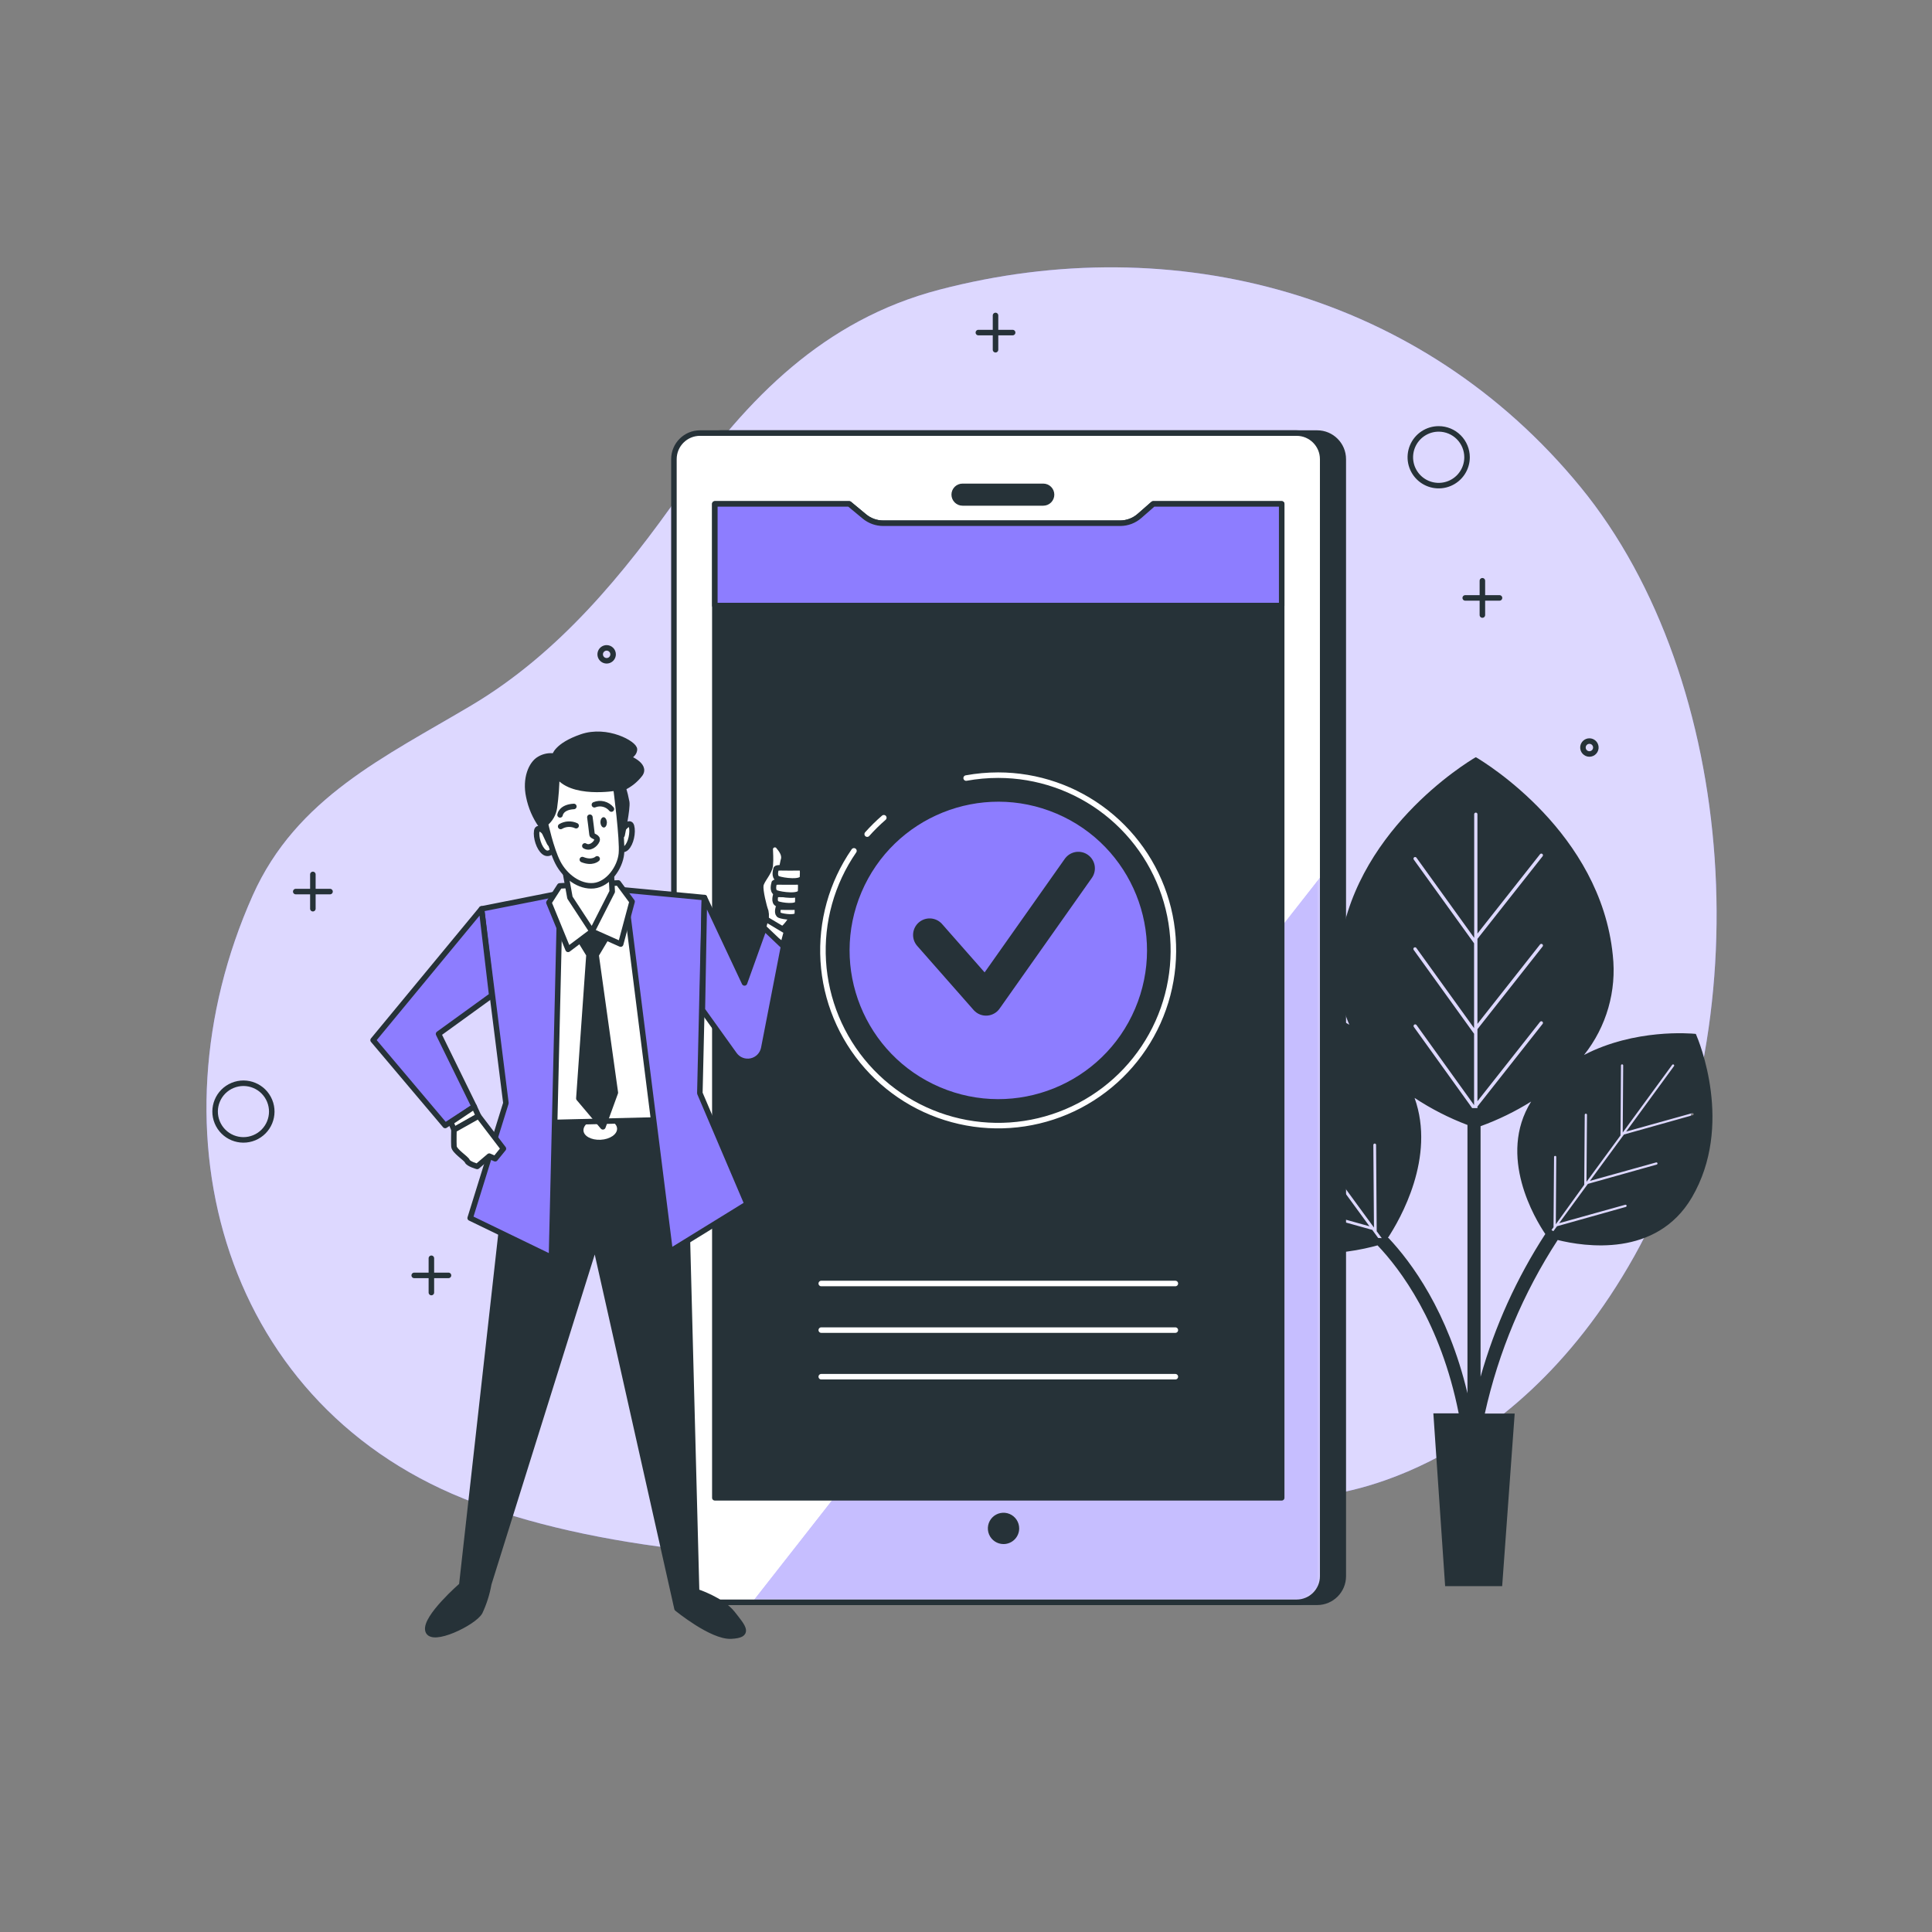 <svg width="350" height="350" viewBox="0 0 350 350" fill="none" xmlns="http://www.w3.org/2000/svg">
<rect x="0" y="0" width="350" height="350" fill="#808080" stroke="none"/>
<path d="M239.4 270.9C239.4 270.9 273 268.8 296.1 227.5C319.2 186.2 315 123.2 286.3 88.2C257.6 53.2 212.8 41.3 170.1 52.5C149.296 57.953 135.422 72.1 123.431 89.166C112.987 104.034 101.241 118.356 85.435 127.764C69.783 137.074 53.69 144.508 45.787 162.204C26.551 205.296 40.6 255.416 86.1 272.3C135.1 290.5 217 280.7 239.4 270.9Z" fill="#8D7DFF"/>
<path opacity="0.7" d="M239.4 270.9C239.4 270.9 273 268.8 296.1 227.5C319.2 186.2 315 123.2 286.3 88.2C257.6 53.2 212.8 41.3 170.1 52.5C149.296 57.953 135.422 72.1 123.431 89.166C112.987 104.034 101.241 118.356 85.435 127.764C69.783 137.074 53.69 144.508 45.787 162.204C26.551 205.296 40.6 255.416 86.1 272.3C135.1 290.5 217 280.7 239.4 270.9Z" fill="white"/>
<path d="M56.679 158.41V164.619" stroke="#263238" stroke-linecap="round" stroke-linejoin="round"/>
<path d="M59.787 161.518H53.578" stroke="#263238" stroke-linecap="round" stroke-linejoin="round"/>
<path d="M268.548 105.21V111.419" stroke="#263238" stroke-linecap="round" stroke-linejoin="round"/>
<path d="M271.649 108.318H265.44" stroke="#263238" stroke-linecap="round" stroke-linejoin="round"/>
<path d="M180.348 57.148V63.357" stroke="#263238" stroke-linecap="round" stroke-linejoin="round"/>
<path d="M183.449 60.249H177.24" stroke="#263238" stroke-linecap="round" stroke-linejoin="round"/>
<path d="M78.148 227.948V234.157" stroke="#263238" stroke-linecap="round" stroke-linejoin="round"/>
<path d="M81.249 231.049H75.04" stroke="#263238" stroke-linecap="round" stroke-linejoin="round"/>
<path d="M265.769 82.831C265.771 83.847 265.47 84.842 264.907 85.687C264.343 86.533 263.541 87.193 262.602 87.583C261.664 87.973 260.63 88.076 259.633 87.878C258.636 87.681 257.72 87.192 257.001 86.474C256.281 85.755 255.791 84.84 255.592 83.843C255.394 82.846 255.495 81.813 255.884 80.873C256.272 79.934 256.931 79.131 257.776 78.566C258.621 78.001 259.615 77.7 260.631 77.7C261.993 77.7 263.298 78.24 264.262 79.202C265.225 80.165 265.767 81.469 265.769 82.831Z" stroke="#263238" stroke-linecap="round" stroke-linejoin="round"/>
<path d="M46.064 206.112C48.682 205.027 49.926 202.026 48.841 199.408C47.757 196.79 44.755 195.546 42.137 196.631C39.519 197.715 38.276 200.717 39.36 203.335C40.445 205.953 43.446 207.196 46.064 206.112Z" stroke="#263238" stroke-linecap="round" stroke-linejoin="round"/>
<path d="M289.1 135.331C289.113 135.492 289.092 135.653 289.039 135.805C288.986 135.958 288.902 136.097 288.793 136.215C288.683 136.334 288.55 136.428 288.403 136.493C288.255 136.557 288.096 136.59 287.935 136.59C287.773 136.59 287.614 136.557 287.466 136.493C287.319 136.428 287.186 136.334 287.077 136.215C286.967 136.097 286.883 135.958 286.83 135.805C286.778 135.653 286.757 135.492 286.769 135.331C286.792 135.037 286.925 134.763 287.141 134.563C287.357 134.363 287.64 134.252 287.935 134.252C288.229 134.252 288.513 134.363 288.729 134.563C288.945 134.763 289.077 135.037 289.1 135.331Z" stroke="#263238" stroke-linecap="round" stroke-linejoin="round"/>
<path d="M111.069 118.531C111.07 118.762 111.003 118.989 110.875 119.182C110.748 119.376 110.566 119.526 110.352 119.616C110.139 119.706 109.903 119.73 109.676 119.685C109.449 119.641 109.24 119.53 109.076 119.367C108.912 119.204 108.8 118.996 108.754 118.769C108.708 118.542 108.731 118.306 108.819 118.092C108.908 117.878 109.057 117.695 109.25 117.567C109.442 117.438 109.668 117.369 109.9 117.369C110.209 117.369 110.505 117.491 110.724 117.709C110.943 117.927 111.067 118.222 111.069 118.531Z" stroke="#263238" stroke-linecap="round" stroke-linejoin="round"/>
<path d="M307.244 187.369V187.334H307.202V187.299C306.229 187.201 296.156 186.34 286.965 191.114C291.025 186.014 292.898 179.512 292.173 173.033C289.954 150.843 269.017 138.145 267.4 137.193V137.2H267.351H267.302C265.685 138.152 244.748 150.85 242.529 173.04C242.055 177.335 242.716 181.68 244.447 185.64C232.659 178.591 218.911 179.781 217.644 179.907V179.865V179.914H217.595V179.949C216.972 181.384 209.104 200.305 218.554 216.384C227.01 230.762 244.741 226.961 249.557 225.61C253.603 229.859 260.981 239.533 264.257 256.039H259.665L261.8 287.343H272.132L274.4 256.081H268.989C271.469 244.893 275.94 234.242 282.191 224.637C287.014 225.841 300.062 227.871 306.495 216.937C314.139 203.882 307.755 188.538 307.244 187.369ZM267.022 187.25L256.102 172.081C256.079 172.05 256.062 172.014 256.053 171.977C256.043 171.939 256.042 171.9 256.047 171.861C256.053 171.823 256.067 171.786 256.087 171.753C256.107 171.72 256.134 171.691 256.165 171.668C256.229 171.621 256.309 171.601 256.388 171.613C256.467 171.625 256.538 171.667 256.585 171.731L267.043 186.256V170.891L256.123 155.729C256.076 155.665 256.056 155.585 256.068 155.506C256.08 155.427 256.122 155.356 256.186 155.309C256.252 155.264 256.332 155.247 256.41 155.26C256.488 155.273 256.559 155.316 256.606 155.379L267.064 169.904V147.504C267.064 147.465 267.072 147.427 267.086 147.392C267.101 147.356 267.123 147.323 267.15 147.296C267.177 147.269 267.21 147.247 267.246 147.232C267.281 147.218 267.319 147.21 267.358 147.21C267.436 147.21 267.511 147.241 267.566 147.296C267.621 147.351 267.652 147.426 267.652 147.504V169.127L278.992 154.749C279.04 154.687 279.111 154.646 279.189 154.636C279.268 154.627 279.346 154.648 279.409 154.697C279.471 154.745 279.511 154.816 279.521 154.894C279.531 154.972 279.509 155.051 279.461 155.113L267.652 170.086V185.486L278.992 171.101C279.042 171.039 279.113 171 279.192 170.99C279.271 170.981 279.35 171.003 279.412 171.052C279.442 171.076 279.468 171.106 279.487 171.139C279.506 171.173 279.518 171.21 279.522 171.248C279.527 171.287 279.524 171.326 279.513 171.363C279.503 171.4 279.485 171.435 279.461 171.465L267.652 186.445V199.5L278.992 185.122C279.04 185.06 279.111 185.019 279.189 185.01C279.268 185 279.346 185.021 279.409 185.07C279.471 185.118 279.511 185.189 279.521 185.267C279.531 185.345 279.509 185.424 279.461 185.486L267.652 200.459V200.746H266.7L256.137 186.046C256.09 185.982 256.07 185.902 256.082 185.823C256.094 185.744 256.136 185.673 256.2 185.626C256.266 185.581 256.346 185.564 256.424 185.577C256.502 185.59 256.573 185.633 256.62 185.696L267.043 200.2V187.222L267.022 187.25ZM249.669 224.273L248.598 222.803L233.198 218.519C233.137 218.498 233.085 218.455 233.054 218.398C233.023 218.341 233.014 218.274 233.03 218.211C233.048 218.147 233.09 218.093 233.148 218.06C233.206 218.028 233.274 218.019 233.338 218.036L248.094 222.152L241.675 213.374L226.275 209.09C226.211 209.072 226.157 209.03 226.124 208.972C226.092 208.914 226.083 208.846 226.1 208.782C226.121 208.72 226.164 208.669 226.221 208.638C226.278 208.607 226.345 208.598 226.408 208.614L241.171 212.73L233.583 202.342L218.183 198.058C218.152 198.05 218.123 198.036 218.097 198.016C218.072 197.996 218.05 197.972 218.035 197.944C218.019 197.915 218.009 197.884 218.006 197.852C218.002 197.82 218.006 197.788 218.015 197.757C218.023 197.726 218.037 197.696 218.057 197.67C218.077 197.645 218.101 197.623 218.129 197.607C218.157 197.59 218.188 197.58 218.22 197.576C218.252 197.571 218.285 197.574 218.316 197.582L233.079 201.698L222.404 187.096C222.365 187.042 222.35 186.975 222.36 186.909C222.371 186.844 222.406 186.785 222.46 186.746C222.486 186.726 222.515 186.712 222.547 186.704C222.579 186.696 222.612 186.694 222.644 186.7C222.676 186.705 222.707 186.717 222.734 186.734C222.761 186.752 222.785 186.775 222.803 186.802L233.849 201.908L233.8 186.935C233.802 186.869 233.829 186.806 233.876 186.759C233.923 186.712 233.986 186.685 234.052 186.683C234.118 186.685 234.18 186.712 234.226 186.759C234.271 186.806 234.297 186.869 234.297 186.935L234.409 202.566L241.997 212.947L241.885 197.974C241.879 197.938 241.881 197.901 241.891 197.866C241.9 197.83 241.917 197.797 241.941 197.769C241.965 197.741 241.994 197.719 242.027 197.704C242.061 197.688 242.097 197.68 242.134 197.68C242.17 197.68 242.206 197.688 242.24 197.704C242.273 197.719 242.302 197.741 242.326 197.769C242.35 197.797 242.367 197.83 242.377 197.866C242.386 197.901 242.388 197.938 242.382 197.974L242.494 213.612L248.906 222.383L248.794 207.41C248.796 207.344 248.823 207.282 248.87 207.236C248.917 207.191 248.98 207.165 249.046 207.165C249.111 207.165 249.173 207.191 249.219 207.237C249.265 207.283 249.291 207.345 249.291 207.41L249.403 223.048L250.32 224.301L249.669 224.273ZM251.419 224.273C253.659 220.864 260.127 209.671 256.263 198.898C259.267 200.88 262.481 202.523 265.846 203.798V252.406C262.297 237.51 255.619 228.606 251.545 224.273H251.419ZM268.219 249.41V204.022C271.422 202.859 274.493 201.362 277.382 199.556C271.215 209.44 278.124 220.857 279.944 223.552C274.763 231.536 270.811 240.252 268.219 249.41ZM306.663 202.027L294.196 205.527L288.036 213.927L300.013 210.588C300.039 210.58 300.066 210.576 300.093 210.579C300.12 210.582 300.146 210.59 300.17 210.603C300.193 210.616 300.214 210.634 300.231 210.655C300.247 210.677 300.259 210.702 300.265 210.728C300.278 210.779 300.271 210.833 300.245 210.879C300.218 210.925 300.176 210.958 300.125 210.973L287.658 214.473L282.45 221.592L294.427 218.253C294.478 218.24 294.532 218.247 294.578 218.273C294.624 218.3 294.657 218.342 294.672 218.393C294.685 218.445 294.678 218.5 294.652 218.547C294.626 218.594 294.583 218.629 294.532 218.645L282.065 222.145L281.407 223.041C281.288 222.971 281.176 222.908 281.064 222.831L281.435 222.32L281.533 209.636C281.528 209.607 281.529 209.577 281.536 209.548C281.543 209.519 281.557 209.492 281.576 209.469C281.595 209.446 281.619 209.427 281.646 209.415C281.673 209.402 281.703 209.395 281.733 209.395C281.762 209.395 281.792 209.402 281.819 209.415C281.846 209.427 281.87 209.446 281.889 209.469C281.908 209.492 281.922 209.519 281.929 209.548C281.937 209.577 281.938 209.607 281.932 209.636L281.848 221.788L287 214.634L287.091 201.95C287.091 201.924 287.096 201.898 287.107 201.873C287.117 201.849 287.132 201.827 287.151 201.809C287.17 201.791 287.192 201.776 287.217 201.767C287.241 201.757 287.268 201.753 287.294 201.754C287.321 201.754 287.347 201.759 287.372 201.769C287.396 201.78 287.419 201.795 287.438 201.813C287.456 201.832 287.471 201.855 287.482 201.879C287.492 201.904 287.497 201.93 287.497 201.957L287.406 214.102L293.566 205.702L293.657 193.018C293.657 192.991 293.662 192.965 293.672 192.94C293.683 192.916 293.698 192.893 293.716 192.874C293.735 192.856 293.758 192.841 293.782 192.83C293.807 192.82 293.833 192.815 293.86 192.815C293.886 192.815 293.912 192.82 293.937 192.831C293.961 192.841 293.983 192.856 294.001 192.875C294.019 192.894 294.034 192.916 294.043 192.941C294.053 192.965 294.057 192.992 294.056 193.018L293.972 205.163L302.932 192.906C302.964 192.864 303.011 192.836 303.064 192.828C303.116 192.82 303.169 192.833 303.212 192.864C303.234 192.879 303.252 192.899 303.266 192.921C303.28 192.944 303.289 192.969 303.293 192.995C303.297 193.021 303.295 193.048 303.289 193.074C303.282 193.099 303.27 193.123 303.254 193.144L294.595 204.995L306.572 201.656C306.623 201.643 306.677 201.65 306.723 201.676C306.769 201.703 306.802 201.745 306.817 201.796C306.823 201.821 306.824 201.848 306.819 201.873C306.815 201.899 306.805 201.924 306.791 201.945C306.776 201.967 306.757 201.985 306.735 201.999C306.713 202.014 306.689 202.023 306.663 202.027Z" fill="#263238"/>
<path d="M238.623 78.456H130.543C127.933 78.456 125.818 80.572 125.818 83.181V285.544C125.818 288.154 127.933 290.269 130.543 290.269H238.623C241.232 290.269 243.348 288.154 243.348 285.544V83.181C243.348 80.572 241.232 78.456 238.623 78.456Z" fill="#263238" stroke="#263238" stroke-linecap="round" stroke-linejoin="round"/>
<path d="M234.892 78.456H126.812C124.202 78.456 122.087 80.572 122.087 83.181V285.544C122.087 288.154 124.202 290.269 126.812 290.269H234.892C237.501 290.269 239.617 288.154 239.617 285.544V83.181C239.617 80.572 237.501 78.456 234.892 78.456Z" fill="white"/>
<mask id="mask0_1_598" style="mask-type:luminance" maskUnits="userSpaceOnUse" x="122" y="78" width="118" height="213">
<path d="M234.892 78.456H126.812C124.202 78.456 122.087 80.572 122.087 83.181V285.544C122.087 288.154 124.202 290.269 126.812 290.269H234.892C237.501 290.269 239.617 288.154 239.617 285.544V83.181C239.617 80.572 237.501 78.456 234.892 78.456Z" fill="white"/>
</mask>
<g mask="url(#mask0_1_598)">
<path d="M239.617 158.382L136.269 290.276H234.899C236.151 290.274 237.351 289.776 238.235 288.89C239.12 288.004 239.617 286.803 239.617 285.551V158.382Z" fill="#8D7DFF"/>
<path opacity="0.5" d="M239.617 158.382L136.269 290.276H234.899C236.151 290.274 237.351 289.776 238.235 288.89C239.12 288.004 239.617 286.803 239.617 285.551V158.382Z" fill="white"/>
</g>
<path d="M234.892 78.456H126.812C124.202 78.456 122.087 80.572 122.087 83.181V285.544C122.087 288.154 124.202 290.269 126.812 290.269H234.892C237.501 290.269 239.617 288.154 239.617 285.544V83.181C239.617 80.572 237.501 78.456 234.892 78.456Z" stroke="#263238" stroke-linecap="round" stroke-linejoin="round"/>
<path d="M189 91.112H174.37C173.971 91.112 173.588 90.953 173.306 90.671C173.024 90.389 172.865 90.006 172.865 89.607C172.865 89.41 172.904 89.214 172.98 89.032C173.055 88.85 173.166 88.684 173.306 88.545C173.446 88.406 173.612 88.296 173.795 88.221C173.977 88.146 174.173 88.108 174.37 88.109H189C189.397 88.109 189.778 88.267 190.059 88.548C190.34 88.829 190.498 89.21 190.498 89.607C190.499 89.804 190.461 90 190.386 90.182C190.311 90.365 190.201 90.531 190.062 90.671C189.923 90.811 189.757 90.922 189.575 90.997C189.393 91.073 189.197 91.112 189 91.112Z" fill="#263238" stroke="#263238" stroke-linecap="round" stroke-linejoin="round"/>
<path d="M232.19 271.341H129.5V91.287H153.839L156.576 93.555C157.531 94.35 158.735 94.786 159.978 94.787H202.923C204.212 94.782 205.456 94.309 206.423 93.457L208.901 91.287H232.19V271.341Z" fill="#263238" stroke="#263238" stroke-linecap="round" stroke-linejoin="round"/>
<path d="M148.778 232.519H212.926" stroke="white" stroke-linecap="round" stroke-linejoin="round"/>
<path d="M148.778 240.961H212.926" stroke="white" stroke-linecap="round" stroke-linejoin="round"/>
<path d="M148.778 249.403H212.926" stroke="white" stroke-linecap="round" stroke-linejoin="round"/>
<path d="M154.7 154.14C150.668 159.981 148.711 167.005 149.139 174.089C149.568 181.174 152.358 187.91 157.065 193.223C161.771 198.535 168.122 202.117 175.103 203.397C182.084 204.676 189.293 203.58 195.578 200.282C201.862 196.983 206.86 191.675 209.774 185.203C212.687 178.731 213.347 171.469 211.65 164.578C209.952 157.687 205.993 151.563 200.407 147.185C194.821 142.807 187.928 140.428 180.831 140.427C178.885 140.427 176.942 140.603 175.028 140.952" stroke="white" stroke-linecap="round" stroke-linejoin="round"/>
<path d="M160.111 148.141C159.044 149.064 158.039 150.055 157.101 151.109" stroke="white" stroke-linecap="round" stroke-linejoin="round"/>
<path d="M205.634 182.733C211.463 169.047 205.094 153.226 191.407 147.396C177.721 141.567 161.9 147.936 156.07 161.623C150.241 175.31 156.611 191.131 170.297 196.96C183.984 202.789 199.805 196.42 205.634 182.733Z" fill="#8D7DFF"/>
<path d="M168.413 169.379L178.633 180.992L195.349 157.311" stroke="#263238" stroke-width="6" stroke-linecap="round" stroke-linejoin="round"/>
<path d="M206.451 93.457C205.484 94.309 204.24 94.782 202.951 94.787H159.992C158.749 94.786 157.545 94.35 156.59 93.555L153.853 91.287H129.5V109.704H232.19V91.287H208.929L206.451 93.457Z" fill="#8D7DFF" stroke="#263238" stroke-linecap="round" stroke-linejoin="round"/>
<path d="M184.135 276.892C184.136 276.429 184 275.976 183.744 275.59C183.487 275.205 183.122 274.904 182.695 274.726C182.267 274.548 181.797 274.502 181.343 274.592C180.888 274.682 180.471 274.904 180.144 275.232C179.816 275.559 179.594 275.976 179.504 276.431C179.414 276.885 179.46 277.355 179.638 277.783C179.816 278.21 180.117 278.576 180.502 278.832C180.888 279.088 181.341 279.224 181.804 279.223C182.422 279.221 183.013 278.975 183.45 278.538C183.887 278.101 184.133 277.51 184.135 276.892Z" fill="#263238" stroke="#263238" stroke-linecap="round" stroke-linejoin="round"/>
<path d="M92.806 205.282L83.65 287.182C83.65 287.182 76.937 293.02 77.525 295.379C78.113 297.738 85.862 293.979 86.933 292.033C87.693 290.413 88.234 288.699 88.543 286.937L107.821 225.337L122.647 291.396C122.647 291.396 128.947 296.569 132.447 296.394C135.947 296.219 134.701 294.84 132.706 292.313C130.711 289.786 126.196 288.344 126.196 288.344L123.97 203.203L92.806 205.282Z" fill="#263238" stroke="#263238" stroke-linecap="round" stroke-linejoin="round"/>
<path d="M123.468 201.77L92.707 203.334L92.921 207.529L123.681 205.965L123.468 201.77Z" fill="#263238" stroke="#263238" stroke-linecap="round" stroke-linejoin="round"/>
<path d="M111.79 204.435C111.839 205.478 110.516 206.388 108.822 206.479C107.128 206.57 105.7 205.8 105.7 204.75C105.7 203.7 106.981 202.797 108.668 202.713C110.355 202.629 111.734 203.399 111.79 204.435Z" fill="white"/>
<path d="M106.519 161.399L94.955 164.787L96.39 203.441L123.515 202.769L120.085 162.813L106.519 161.399Z" fill="white" stroke="#263238" stroke-linecap="round" stroke-linejoin="round"/>
<path d="M101.458 161.833L99.904 227.794L85.176 220.661L91.651 199.829L87.234 164.654L101.458 161.833Z" fill="#8D7DFF" stroke="#263238" stroke-linecap="round" stroke-linejoin="round"/>
<path d="M113.169 161.238L121.401 226.702L135.338 218.113L126.784 198.044L127.61 162.603L113.169 161.238Z" fill="#8D7DFF" stroke="#263238" stroke-linecap="round" stroke-linejoin="round"/>
<path d="M104.405 169.218L106.701 172.956L104.867 198.982L109.221 204.134L111.475 197.946L107.989 173.005L110.138 169.393L107.016 165.347L104.405 169.218Z" fill="#263238" stroke="#263238" stroke-linecap="round" stroke-linejoin="round"/>
<path d="M107.247 168.721L102.914 171.983L99.442 163.513L101.395 160.489L112 159.95L114.506 163.331L112.441 171.031L107.247 168.721Z" fill="white" stroke="#263238" stroke-linecap="round" stroke-linejoin="round"/>
<path d="M102.277 157.234L103.25 162.617L107.247 168.721L110.908 161.525L110.677 156.982L102.277 157.234Z" fill="white" stroke="#263238" stroke-linecap="round" stroke-linejoin="round"/>
<path d="M87.234 164.654L67.592 188.433L80.647 203.889L85.904 200.473L79.45 187.306L89.082 180.334L87.234 164.654Z" fill="#8D7DFF" stroke="#263238" stroke-linecap="round" stroke-linejoin="round"/>
<path d="M85.904 200.473L86.688 202.181L82.264 204.687L81.669 203.315L85.904 200.473Z" fill="white" stroke="#263238" stroke-linecap="round" stroke-linejoin="round"/>
<path d="M86.688 202.181L91.196 208.089L89.712 209.916L88.634 209.447L86.45 211.309C86.45 211.309 84.854 210.861 84.651 210.35C84.448 209.839 82.285 208.537 82.236 207.669C82.187 206.801 82.236 204.687 82.236 204.687L86.688 202.181Z" fill="white" stroke="#263238" stroke-linecap="round" stroke-linejoin="round"/>
<path d="M138.551 167.244C138.817 166.55 138.876 165.794 138.719 165.067C138.397 164.234 137.683 161.35 137.823 160.398C137.963 159.446 139.405 158.06 139.531 156.828C139.657 155.596 139.531 154.469 139.531 153.804C139.543 153.622 139.613 153.449 139.731 153.31C139.849 153.171 140.009 153.073 140.187 153.032C140.364 152.992 140.55 153.009 140.717 153.083C140.884 153.156 141.023 153.281 141.113 153.44C141.813 154.252 142.233 155.085 141.897 155.946C141.668 156.909 141.56 157.896 141.575 158.886C141.575 158.886 142.695 160.433 143.311 161.441C143.927 162.449 143.871 165.088 143.458 166.145C143.073 166.945 142.53 167.66 141.862 168.245L141.932 170.065L138.551 167.244Z" fill="white" stroke="#263238" stroke-linecap="round" stroke-linejoin="round"/>
<path d="M140.595 157.43C140.595 157.43 140.105 158.872 140.966 159.201C141.827 159.53 145.348 160.02 145.383 158.886C145.418 157.752 145.488 157.185 144.921 157.213C144.354 157.241 141.715 157.213 141.715 157.213C141.715 157.213 140.49 157.15 140.595 157.43Z" fill="white" stroke="#263238" stroke-linecap="round" stroke-linejoin="round"/>
<path d="M140.994 164.5C140.994 164.5 140.644 165.571 141.267 165.816C141.89 166.061 144.424 166.432 144.445 165.585C144.466 164.738 144.515 164.318 144.109 164.339C143.703 164.36 141.799 164.339 141.799 164.339C141.799 164.339 140.917 164.276 140.994 164.5Z" fill="white" stroke="#263238" stroke-linecap="round" stroke-linejoin="round"/>
<path d="M140.525 162.211C140.525 162.211 140.119 163.457 140.84 163.744C141.561 164.031 144.494 164.444 144.522 163.478C144.55 162.512 144.606 162.008 144.13 162.029C143.654 162.05 141.456 162.029 141.456 162.029C141.456 162.029 140.434 161.973 140.525 162.211Z" fill="white" stroke="#263238" stroke-linecap="round" stroke-linejoin="round"/>
<path d="M140.252 159.992C140.252 159.992 139.762 161.434 140.63 161.763C141.498 162.092 145.005 162.582 145.04 161.448C145.075 160.314 145.145 159.747 144.578 159.775C144.011 159.803 141.372 159.775 141.372 159.775C141.372 159.775 140.147 159.719 140.252 159.992Z" fill="white" stroke="#263238" stroke-linecap="round" stroke-linejoin="round"/>
<path d="M138.152 168.679L138.698 166.481L142.492 168.742L141.855 171.129L138.152 168.679Z" fill="white" stroke="#263238" stroke-linecap="round" stroke-linejoin="round"/>
<path d="M127.61 162.603L134.876 178.066L138.446 168.119L141.946 171.451L138.362 189.889C138.25 190.457 137.975 190.979 137.57 191.393C137.165 191.806 136.648 192.092 136.083 192.215C135.518 192.339 134.929 192.294 134.389 192.088C133.848 191.881 133.38 191.52 133.042 191.051L127.239 182.952L127.61 162.603Z" fill="#8D7DFF" stroke="#263238" stroke-linecap="round" stroke-linejoin="round"/>
<path d="M98.896 150.948C98.896 150.948 97.426 149.38 97.237 150.528C97.048 151.676 97.643 153.657 98.567 154.364C99.491 155.071 100.303 153.902 100.303 153.902L98.896 150.948Z" fill="white" stroke="#263238" stroke-linecap="round" stroke-linejoin="round"/>
<path d="M112.791 150.241C112.791 150.241 114.086 148.533 114.401 149.653C114.716 150.773 114.31 152.81 113.463 153.608C112.616 154.406 111.685 153.321 111.685 153.321L112.791 150.241Z" fill="white" stroke="#263238" stroke-linecap="round" stroke-linejoin="round"/>
<path d="M99.484 152.558L98.084 149.597C96.957 148.011 96.177 146.206 95.795 144.298C95.095 141.05 96.25 138.348 97.72 137.515C98.546 137.02 99.522 136.837 100.471 136.997C100.471 136.997 100.751 135.093 105.371 133.497C109.991 131.901 115.017 134.778 114.94 135.786C114.863 136.794 113.631 137.242 113.631 137.242C113.631 137.242 117.229 138.572 115.927 140.273C115.124 141.312 114.085 142.145 112.896 142.702C113.157 143.56 113.37 144.431 113.533 145.313C113.715 146.44 112.7 151.284 112.7 151.284L110.215 144.473L102.417 144.872C102.417 144.872 101.955 148.176 101.129 149.352C100.602 150.245 100.308 151.256 100.275 152.292C100.275 152.292 99.911 153.538 99.484 152.558Z" fill="#263238" stroke="#263238" stroke-linecap="round" stroke-linejoin="round"/>
<path d="M100.87 140.252C100.857 142.285 100.709 144.315 100.429 146.328C100.26 147.448 99.681 148.466 98.805 149.184C98.805 149.184 99.799 153.797 101.059 156.254C102.319 158.711 104.937 160.727 107.576 160.454C110.215 160.181 112.322 157.185 112.574 154.651C112.826 152.117 111.587 142.751 111.587 142.751C111.587 142.751 103.341 144.2 100.87 140.252Z" fill="white" stroke="#263238" stroke-linecap="round" stroke-linejoin="round"/>
<path d="M101.57 149.723C101.99 149.474 102.465 149.332 102.953 149.307C103.441 149.283 103.927 149.377 104.37 149.583" stroke="#263238" stroke-linecap="round" stroke-linejoin="round"/>
<path d="M101.458 147.623C101.458 147.623 101.619 146.223 103.957 146.097" stroke="#263238" stroke-linecap="round" stroke-linejoin="round"/>
<path d="M107.681 145.789C108.21 145.572 108.795 145.531 109.349 145.671C109.903 145.81 110.398 146.124 110.761 146.566" stroke="#263238" stroke-linecap="round" stroke-linejoin="round"/>
<path d="M106.862 148.05C106.862 148.05 107.233 150.85 107.254 151.193C107.275 151.536 108.444 151.599 108.129 152.313C107.814 153.027 106.799 153.783 105.952 153.244" stroke="#263238" stroke-linecap="round" stroke-linejoin="round"/>
<path d="M108.178 155.589C108.178 155.589 107.289 156.45 105.497 155.722" stroke="#263238" stroke-linecap="round" stroke-linejoin="round"/>
<path d="M109.949 148.946C109.949 149.464 109.732 149.898 109.41 149.912C109.088 149.926 108.808 149.52 108.78 149.009C108.752 148.498 108.997 148.064 109.319 148.043C109.641 148.022 109.9 148.435 109.949 148.946Z" fill="#263238"/>
</svg>
